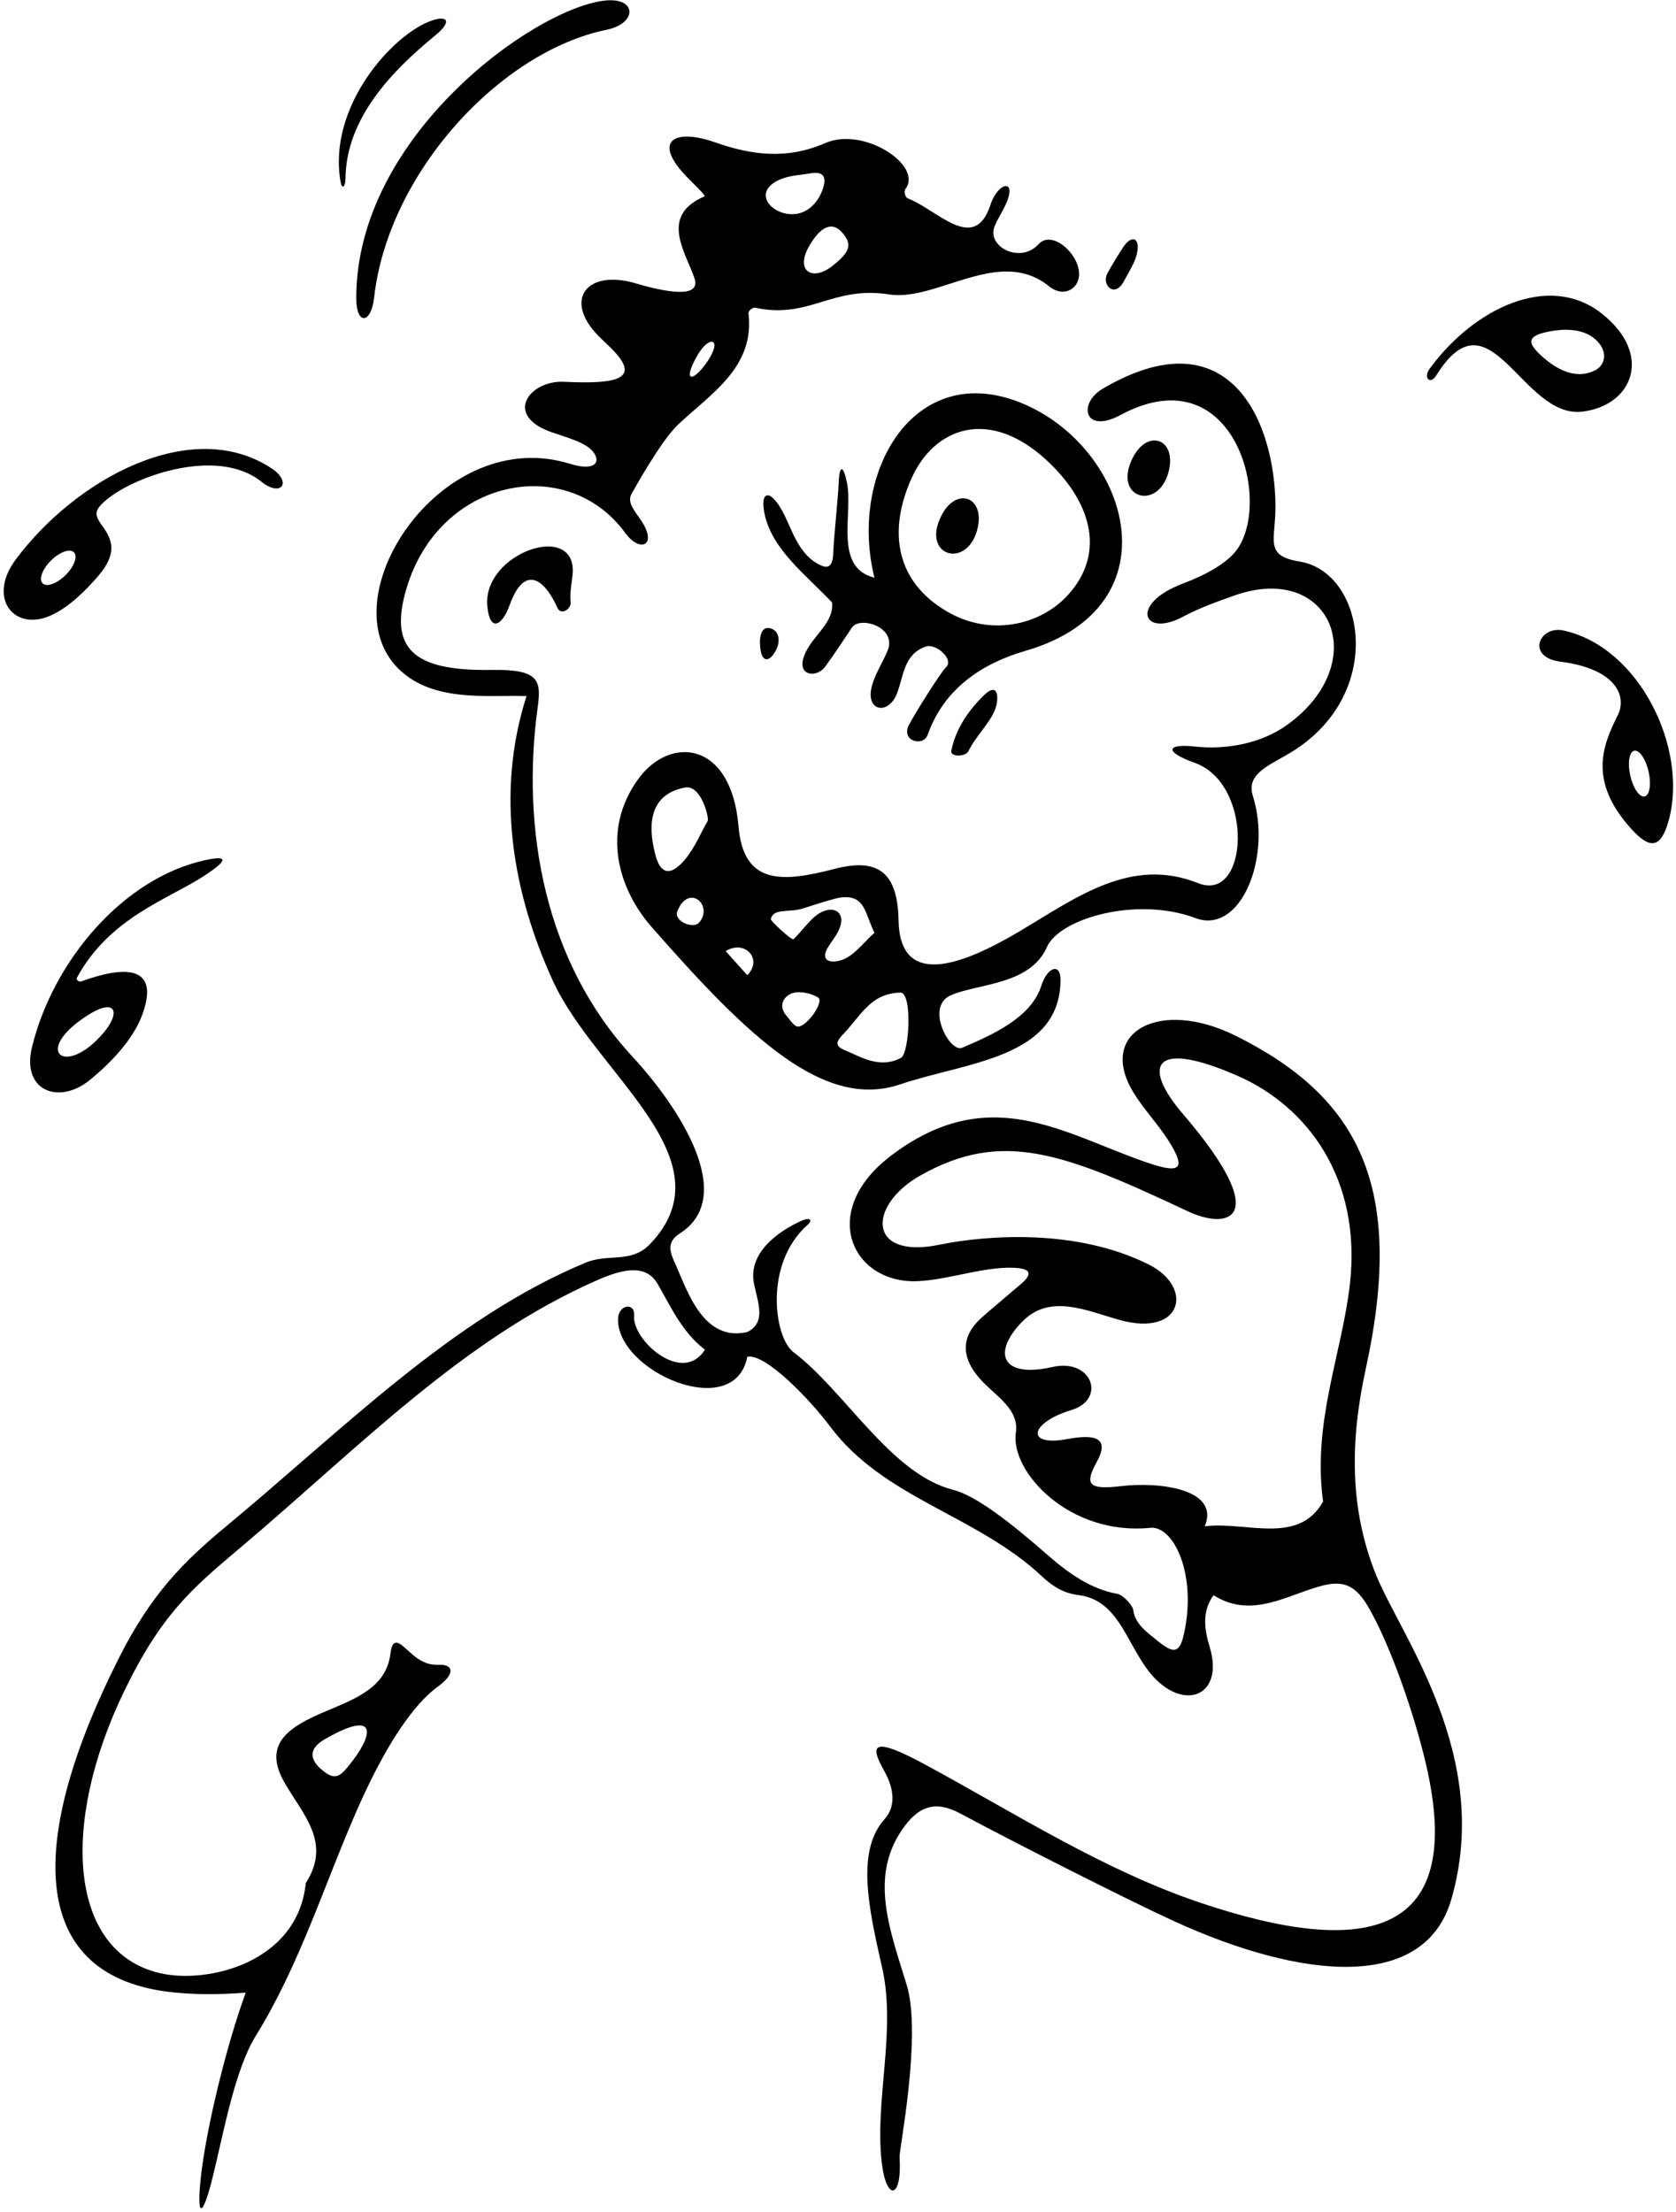<?xml version="1.0" encoding="UTF-8"?>
<svg xmlns="http://www.w3.org/2000/svg" xmlns:xlink="http://www.w3.org/1999/xlink" width="316pt" height="417pt" viewBox="0 0 316 417" version="1.1">
<g id="surface1">
<path style=" stroke:none;fill-rule:nonzero;fill:rgb(0%,0%,0%);fill-opacity:1;" d="M 70.543 56.082 C 73.152 32.66 94.258 9.727 114.391 5.605 C 120.051 4.449 120.141 -0.371 114.383 0.078 C 101.5 1.086 67.062 25.316 67.172 56.312 C 67.188 61.312 69.98 61.133 70.543 56.082 "/>
<path style=" stroke:none;fill-rule:nonzero;fill:rgb(0%,0%,0%);fill-opacity:1;" d="M 65.141 33.621 C 65.266 22.242 73.965 13.316 82.039 6.699 C 85.301 4.031 84.406 2.855 81.406 3.879 C 74.168 6.348 61.707 19.996 64.215 34.297 C 64.477 35.793 65.125 35.246 65.141 33.621 "/>
<path style=" stroke:none;fill-rule:nonzero;fill:rgb(0%,0%,0%);fill-opacity:1;" d="M 257.508 258.035 C 265.027 223.652 256.211 206.836 233.023 195.277 C 218.559 188.07 206.711 194.633 213.762 206.043 C 215.656 209.105 218.469 212.121 220.316 215.035 C 224.012 220.867 222.133 221.211 215.816 219.004 C 200.258 213.562 186.453 203.957 168.105 217.777 C 154.035 228.375 160.727 242.133 173.129 241.516 C 178.887 241.23 185.461 238.785 191.043 238.992 C 194.301 239.113 194.855 240.051 192.426 242.113 C 189.672 244.445 185.75 247.781 185.035 248.434 C 178.867 254.027 183.922 259.289 186.395 261.57 C 189.074 264.047 192.086 266.387 191.535 270.047 C 190.43 277.418 201.617 289.555 216.879 288.016 C 221.312 287.57 225.734 296.891 223.211 308.082 C 222.363 311.836 221.172 311.656 218.355 309.406 C 216.246 307.719 213.941 306.062 213.68 303.531 C 213.594 302.699 211.777 300.66 210.648 300.457 C 205.703 299.574 201.52 296.633 197.547 293.16 C 190.543 287.035 184.078 281.969 179.629 280.828 C 167.91 277.824 159.328 262.238 149.578 254.879 C 145.98 252.16 143.945 238.23 152.32 230.852 C 153.211 230.066 152.824 229.367 151.062 230.16 C 146.629 232.164 140.91 236.27 142.191 242.156 C 142.98 245.797 144.441 249.332 140.898 251.105 C 132.688 253.035 129.598 243.375 127.566 238.816 C 126.508 236.438 125.328 234.34 128.191 232.512 C 139.113 225.543 127.965 208.605 119.234 199.18 C 102.684 181.312 98.238 156.195 101.379 133.312 C 102.074 128.254 101.66 126.133 92.633 126.289 C 77.523 126.555 73.379 121.977 76.625 110.988 C 82.793 90.105 106.914 85.426 117.871 100.453 C 120.652 104.273 123.984 102.867 120.973 98.258 C 119.797 96.461 118.141 94.742 119.066 93.133 C 119.434 92.492 124.52 83.188 127.855 80.035 C 134.02 74.203 142.328 69.27 141.125 59.062 C 141.07 58.598 141.91 57.902 142.395 58.008 C 152.59 60.23 156.855 53.82 167.625 55.5 C 170.465 55.941 173.559 55.215 176.762 54.234 C 183.793 52.09 191.336 48.738 197.801 53.977 C 199.773 55.57 201.867 55.141 202.875 53.645 C 205.461 49.793 198.805 42.742 195.82 46.027 C 192.383 49.809 186.07 46.52 187.492 42.762 C 187.996 41.43 188.934 40.035 189.574 38.652 C 191.902 33.656 188.227 34.109 186.723 38.672 C 183.684 47.879 176.719 39.52 171.188 37.41 C 170.621 37.195 170.371 36.066 170.746 35.57 C 174.016 31.207 162.895 23.789 155.594 26.973 C 148.398 30.105 141.742 29.27 134.871 26.848 C 127.641 24.305 123.359 26.211 128.461 32.211 C 130.035 34.062 132.039 35.68 132.906 36.984 C 124.227 40.668 129.262 47.469 130.938 52.461 C 132.262 56.402 125.344 55.035 119.852 53.414 C 110.637 50.691 106.125 56.504 112.852 63.344 C 113.621 64.129 114.473 64.895 115.262 65.684 C 121.121 71.531 116.207 72.441 106.375 71.973 C 99.848 71.66 94.836 78.266 103.984 81.477 C 107.062 82.559 110.703 83.426 112.039 85.461 C 113.262 87.328 111.883 88.805 107.496 87.441 C 83.492 79.984 62.398 111.836 74.516 125.414 C 80.984 132.664 92.023 130.934 99.273 131.223 C 93.348 149.688 96.734 168.496 104.234 184.883 C 112.312 202.535 137.773 218.543 122.586 234.504 C 119.039 238.234 114.691 236.266 110.5 238 C 85.352 248.398 64.621 269.523 42.719 287.668 C 34.59 294.398 28.539 300.477 22.512 312.379 C 5.176 346.617 5.184 371.953 31.367 375.434 C 36.637 376.133 41.988 375.969 46.328 375.645 C 42.613 385.797 38.863 401.414 37.879 410.34 C 37.004 418.281 38.172 418.211 40.086 410.488 C 42.176 402.031 44.223 390.254 48.254 383.734 C 56.523 370.355 61.094 355.363 67.359 341.098 C 74.062 325.828 79.574 320.09 82.551 317.953 C 85.809 315.613 85.621 313.699 82.645 313.832 C 79.707 313.965 78.008 312.102 76.172 310.484 C 74.566 309.066 73.883 309.523 73.617 311.711 C 72.848 318.062 67.184 320.172 61.488 322.574 C 54.594 325.48 49.426 328.633 53.602 335.973 C 57.039 342.023 62.609 347.309 57.648 355 C 56.148 370.008 39.094 374.082 30.098 371.957 C 12.973 367.91 11.348 343.922 23.309 319.035 C 30.289 304.52 36.031 299.578 45.207 291.852 C 67.523 273.051 87.227 252.383 112.844 241.227 C 117.754 239.086 121.879 238.371 124.012 242.07 C 126.602 246.566 128.664 251.184 132.906 254.434 C 128.691 261.18 119.117 252.609 119.547 247.977 C 119.777 245.504 116.633 245.871 116.535 248.582 C 116.191 258.52 138.5 268.238 140.898 255.766 C 144.406 255.086 152.934 264.117 156.414 268.789 C 166.695 282.59 184.027 285.496 196.496 297.207 C 198.57 299.156 200.684 300.367 203.289 300.688 C 210.488 301.562 212.09 308.766 216.09 314.395 C 222.266 323.074 231.074 320.316 228.066 310.43 C 227.059 307.121 226.598 303.738 228.812 300.719 C 235.297 304.848 241.43 301.438 247.285 299.523 C 251.727 298.07 254.797 297.562 257.859 302.723 C 261.766 309.293 266.445 322.238 268.859 332.57 C 276.371 364.734 258.152 369.453 226.109 358.625 C 208.086 352.535 191.465 341.879 174.656 332.766 C 164.707 327.367 163.773 328.637 166.695 333.809 C 168.781 337.5 168.773 340.715 166.789 342.926 C 161.484 348.824 163.641 359.23 166.301 370.832 C 169.039 382.793 164.895 395.844 166.238 407.578 C 167.098 415.121 170.137 414.598 169.605 406.582 C 169.523 405.328 173.824 383.598 170.961 374.215 C 167.836 363.977 163.965 354.129 169.914 345.168 C 173.098 340.379 176.383 339.371 181.004 341.844 C 192.07 347.77 213.449 358.57 221.523 362.246 C 245.504 373.168 268.598 375.449 273.633 358.062 C 281.488 330.961 264.055 308.363 259.41 296.801 C 254.387 284.301 254.566 271.488 257.508 258.035 Z M 158.703 43.75 C 160.863 46.133 160.195 47.543 156.969 50.109 C 153.102 53.18 149.934 51.02 152.512 46.477 C 154.719 42.594 156.902 41.766 158.703 43.75 Z M 146.922 33.898 C 148.715 33.07 150.844 33.02 152.812 32.676 C 154.961 32.305 156.16 33.051 154.992 36.008 C 153.805 39.023 151.332 40.773 148.395 40.309 C 144.883 39.758 142.195 36.078 146.922 33.898 Z M 131.562 66.875 C 133.793 63.059 136.379 63.805 133.254 68.32 C 130.551 72.227 128.562 72.016 131.562 66.875 Z M 61.184 327.902 C 70.562 322.465 70.77 326.273 66.531 331.867 C 64.273 334.844 63.328 335.902 60.637 333.598 C 58.859 332.078 57.68 329.934 61.184 327.902 Z M 254.52 242.023 C 253.07 255.004 247.406 268.09 249.457 283.07 C 244.797 291.395 234.805 286.734 227.148 287.734 C 230.074 280.703 218.641 279.297 211.395 280.156 C 204.992 280.918 204.523 279.73 206.82 275.527 C 209.09 271.379 207.016 270.195 201.223 271.285 C 193.32 272.77 194.047 268.23 202.027 265.805 C 208.59 263.809 205.965 255.996 198.418 257.703 C 188.852 259.871 186.973 255.074 192.727 249.16 C 197.984 243.762 204.934 247.129 211.125 248.84 C 222.969 252.109 225.152 242.672 216.602 238.383 C 202.809 231.465 185.688 232.895 177.098 234.652 C 163.449 237.449 163.578 227.23 173.512 221.605 C 189.012 212.836 200.66 217.395 223.992 228.363 C 231.402 231.852 240.328 230.16 222.988 209.938 C 215.266 200.93 217.301 195.781 233.375 202.824 C 246.367 208.52 256.758 222.035 254.52 242.023 "/>
<path style=" stroke:none;fill-rule:nonzero;fill:rgb(0%,0%,0%);fill-opacity:1;" d="M 211.875 53.059 C 212.684 51.535 213.812 49.793 214.242 48.273 C 215.207 44.883 213.441 43.996 211.703 46.699 C 210.754 48.184 209.438 50.289 208.754 51.617 C 207.664 53.754 210.188 56.238 211.875 53.059 "/>
<path style=" stroke:none;fill-rule:nonzero;fill:rgb(0%,0%,0%);fill-opacity:1;" d="M 298.371 77.598 C 307.902 76.422 311.785 66.734 301.887 59.023 C 292.094 51.391 277.992 57.977 269.555 69.508 C 268.285 71.246 269.672 72.598 270.793 70.785 C 280.992 54.309 286.922 79.008 298.371 77.598 Z M 292.383 62.438 C 295.172 61.922 298.203 62.051 300.312 63.59 C 303.188 65.684 302.988 68.695 300.695 69.84 C 297.457 71.461 294.047 70.012 291.148 67.543 C 287.406 64.352 288.152 63.219 292.383 62.438 "/>
<path style=" stroke:none;fill-rule:nonzero;fill:rgb(0%,0%,0%);fill-opacity:1;" d="M 211.254 78.238 C 233.371 66.355 240.465 96.336 232.441 104.539 C 230.488 106.539 227.465 108.328 223 110.02 C 212.855 113.867 215.496 120.258 222.953 116.301 C 226.125 114.621 229.438 113.426 232.754 112.258 C 251.008 105.836 258.863 124.871 242.789 136.578 C 237.848 140.18 231.172 141.379 225.352 140.742 C 219.777 140.129 219.535 141.773 225.23 143.793 C 236.508 147.797 235.457 170.297 225.91 166.492 C 213.277 161.453 203.109 169.098 192.383 175.48 C 181.137 182.168 169.648 186.285 169.414 173.484 C 169.258 164.562 165.645 161.641 157.379 163.789 C 147.527 166.355 140.184 166.91 139.246 155.797 C 137.871 139.543 126.281 138.688 120.375 146.809 C 113.18 156.691 116.695 167.719 122.828 174.715 C 141.254 195.738 155.43 209.285 169.797 204.398 C 182.133 200.203 199.824 199.547 199.953 184.812 C 199.984 181.41 197.469 182.281 196.344 185.801 C 194.383 191.922 187.086 195.074 181.402 197.523 C 179.082 198.523 174.352 189.758 179.293 187.609 C 184.352 185.41 194.246 185.703 197.391 178.535 C 199.754 173.156 214.301 168.906 225.406 173.078 C 233.918 176.273 239.84 161.625 236.227 150.07 C 235.012 146.188 238.52 144.633 242.613 142.301 C 261.543 131.523 257.562 107.895 245.039 105.859 C 238.289 104.758 240.504 101.898 240.48 95.48 C 240.426 79.438 231.82 59.242 207.926 73.27 C 203.176 76.059 204.41 81.914 211.254 78.238 Z M 131.785 173.949 C 130.691 175.176 126.934 173.648 127.719 171.746 C 129.918 166.41 134.613 170.777 131.785 173.949 Z M 133.445 154.727 C 132.191 156.859 130.988 159.898 129.066 162.133 C 125.945 165.762 124.355 164.07 123.605 161.281 C 121.156 152.172 125.031 149.227 129.137 148.465 C 132.266 147.883 133.707 154.285 133.445 154.727 Z M 140.898 183.836 L 136.82 179.301 C 140.441 177.051 143.898 180.84 140.898 183.836 Z M 150.109 193.441 C 149.383 193.012 148.84 192.117 148.203 191.379 C 146.477 189.355 148.094 187.082 150.508 187.043 C 151.801 187.02 153.219 187.434 154.227 188.027 C 155.617 188.852 151.57 194.305 150.109 193.441 Z M 156.195 178.445 C 156.785 177.512 157.508 176.598 157.984 175.676 C 160.09 171.629 156.543 170.078 153.348 173.027 C 152.141 174.141 150.801 175.926 149.617 177.051 C 149.301 177.355 145.281 173.617 145.344 173.285 C 145.723 171.148 148.797 172.078 151.367 171.262 C 154.004 170.426 157.348 169.344 158.477 169.195 C 163.172 168.594 163.062 172.219 164.875 175.844 C 162.629 177.844 160.754 180.59 158.133 181.137 C 155.781 181.629 154.844 180.59 156.195 178.445 Z M 169.883 199.414 C 165.793 201.633 161.961 199.035 159.395 198.027 C 157.016 197.09 157.91 196.086 159.121 194.801 C 162.43 191.297 164.188 187.27 169.754 187.121 C 172.07 187.062 171.461 198.562 169.883 199.414 "/>
<path style=" stroke:none;fill-rule:nonzero;fill:rgb(0%,0%,0%);fill-opacity:1;" d="M 159.676 90.93 C 159.059 87.914 158.273 87.324 158.125 91.07 C 157.996 94.289 157.285 100.23 157.094 104.438 C 156.973 107.156 155.797 107.039 154.844 106.613 C 150.258 104.57 149.273 99.27 147.219 95.836 C 144.93 92.004 143.273 92.844 144.172 96.957 C 145.625 103.641 151.844 108.254 156.883 113.574 C 157.27 116.859 154.066 119.359 152.48 121.922 C 149.113 127.375 153.812 128.098 155.574 125.695 C 157.078 123.645 159.363 120.223 160.625 118.309 C 162.102 116.07 169.199 118.191 167.348 122.672 C 166.445 124.852 164.809 127.359 164.305 129.672 C 163.312 134.211 167.613 134.793 169.152 130.648 C 170.414 127.262 170.449 123.25 174.609 121.875 C 176.477 121.258 179.938 124.312 178.363 125.793 C 177.395 126.703 172.762 134.066 171.414 136.574 C 169.73 139.707 174.082 140.859 174.906 138.527 C 177.977 129.84 185.078 125.094 193.348 122.691 C 222.121 114.34 212.879 84.266 192.59 75.977 C 172.258 67.668 159.941 89.176 164.875 108.91 C 157.102 106.969 160.906 96.914 159.676 90.93 Z M 171.891 90.109 C 176.152 80.652 186.434 76.715 197.309 86.738 C 205.344 94.145 208.828 103.906 201.375 112.141 C 196.203 117.855 186.734 120.109 178.469 115.23 C 168.871 109.566 167.371 100.141 171.891 90.109 "/>
<path style=" stroke:none;fill-rule:nonzero;fill:rgb(0%,0%,0%);fill-opacity:1;" d="M 9.398 116.105 C 12.918 114.59 16.172 111.289 18.41 108.715 C 22.211 104.344 21.227 101.777 19.242 99.074 C 17.645 96.898 18.016 96.125 19.543 94.68 C 24.402 90.082 40.762 83.98 49.27 90.797 C 53.066 93.84 55.074 90.859 51.25 88.324 C 36.176 78.328 14.332 90.238 2.984 105.453 C -2.453 112.742 2.633 119.023 9.398 116.105 Z M 9.617 105.66 C 11.246 104.051 13.18 103.359 13.938 104.121 C 14.691 104.887 13.98 106.812 12.352 108.43 C 10.719 110.039 8.785 110.73 8.031 109.965 C 7.273 109.203 7.984 107.277 9.617 105.66 "/>
<path style=" stroke:none;fill-rule:nonzero;fill:rgb(0%,0%,0%);fill-opacity:1;" d="M 220.238 89.266 C 222.23 82.621 215.984 80.367 213.203 87.102 C 210.352 94.004 218.184 96.121 220.238 89.266 "/>
<path style=" stroke:none;fill-rule:nonzero;fill:rgb(0%,0%,0%);fill-opacity:1;" d="M 91.883 114.336 C 92.336 119.016 94.562 118.285 96.129 113.973 C 98.754 106.723 102.426 108.684 105.09 114.559 C 105.816 116.16 107.727 114.699 107.594 113.562 C 107.398 111.863 107.754 110.137 107.941 108.496 C 109.129 97.965 90.887 104.129 91.883 114.336 "/>
<path style=" stroke:none;fill-rule:nonzero;fill:rgb(0%,0%,0%);fill-opacity:1;" d="M 143.453 122.824 C 143.812 124.664 144.988 124.848 146.164 122.836 C 147.32 120.863 146.906 118.66 144.98 118.402 C 143.223 118.168 143.078 120.883 143.453 122.824 "/>
<path style=" stroke:none;fill-rule:nonzero;fill:rgb(0%,0%,0%);fill-opacity:1;" d="M 294.844 118.867 C 290.18 117.828 287.68 123.887 294.176 124.727 C 305.129 126.141 306.664 131.535 305.047 134.77 C 302.23 140.41 299.352 147.129 307.5 156.184 C 311.062 160.145 313.156 160.066 314.648 154.566 C 318.297 141.125 309.18 122.062 294.844 118.867 Z M 310.086 150.137 C 309.133 150.355 307.922 148.602 307.379 146.223 C 306.84 143.844 307.172 141.734 308.121 141.52 C 309.074 141.305 310.285 143.055 310.828 145.438 C 311.367 147.816 311.035 149.922 310.086 150.137 "/>
<path style=" stroke:none;fill-rule:nonzero;fill:rgb(0%,0%,0%);fill-opacity:1;" d="M 185.578 131.008 C 182.395 134.09 180.148 137.598 179.363 141.535 C 179.121 142.734 182.059 142.699 182.59 141.605 C 183.98 138.754 186.816 136.137 187.707 133.508 C 188.355 131.59 188.219 128.461 185.578 131.008 "/>
<path style=" stroke:none;fill-rule:nonzero;fill:rgb(0%,0%,0%);fill-opacity:1;" d="M 16.906 203.621 C 21.012 200.281 25.039 195.961 26.723 191.551 C 29.719 183.703 26.094 181.109 15.359 184.996 C 14.875 185.172 14.285 184.719 14.504 184.312 C 20.668 172.934 31.781 169.512 38.582 165.051 C 42.293 162.613 43.676 161.086 38.797 162.129 C 23.254 165.445 9.973 181.18 6.031 197.414 C 4.012 205.711 11.148 208.297 16.906 203.621 Z M 16.289 191.547 C 21.863 187.902 22.863 190.789 19.465 194.762 C 12.277 203.164 6.07 198.227 16.289 191.547 "/>
<path style=" stroke:none;fill-rule:nonzero;fill:rgb(0%,0%,0%);fill-opacity:1;" d="M 184.164 100.168 C 186.152 93.523 179.906 91.27 177.125 98.004 C 174.277 104.902 182.109 107.023 184.164 100.168 "/>
</g>
</svg>
